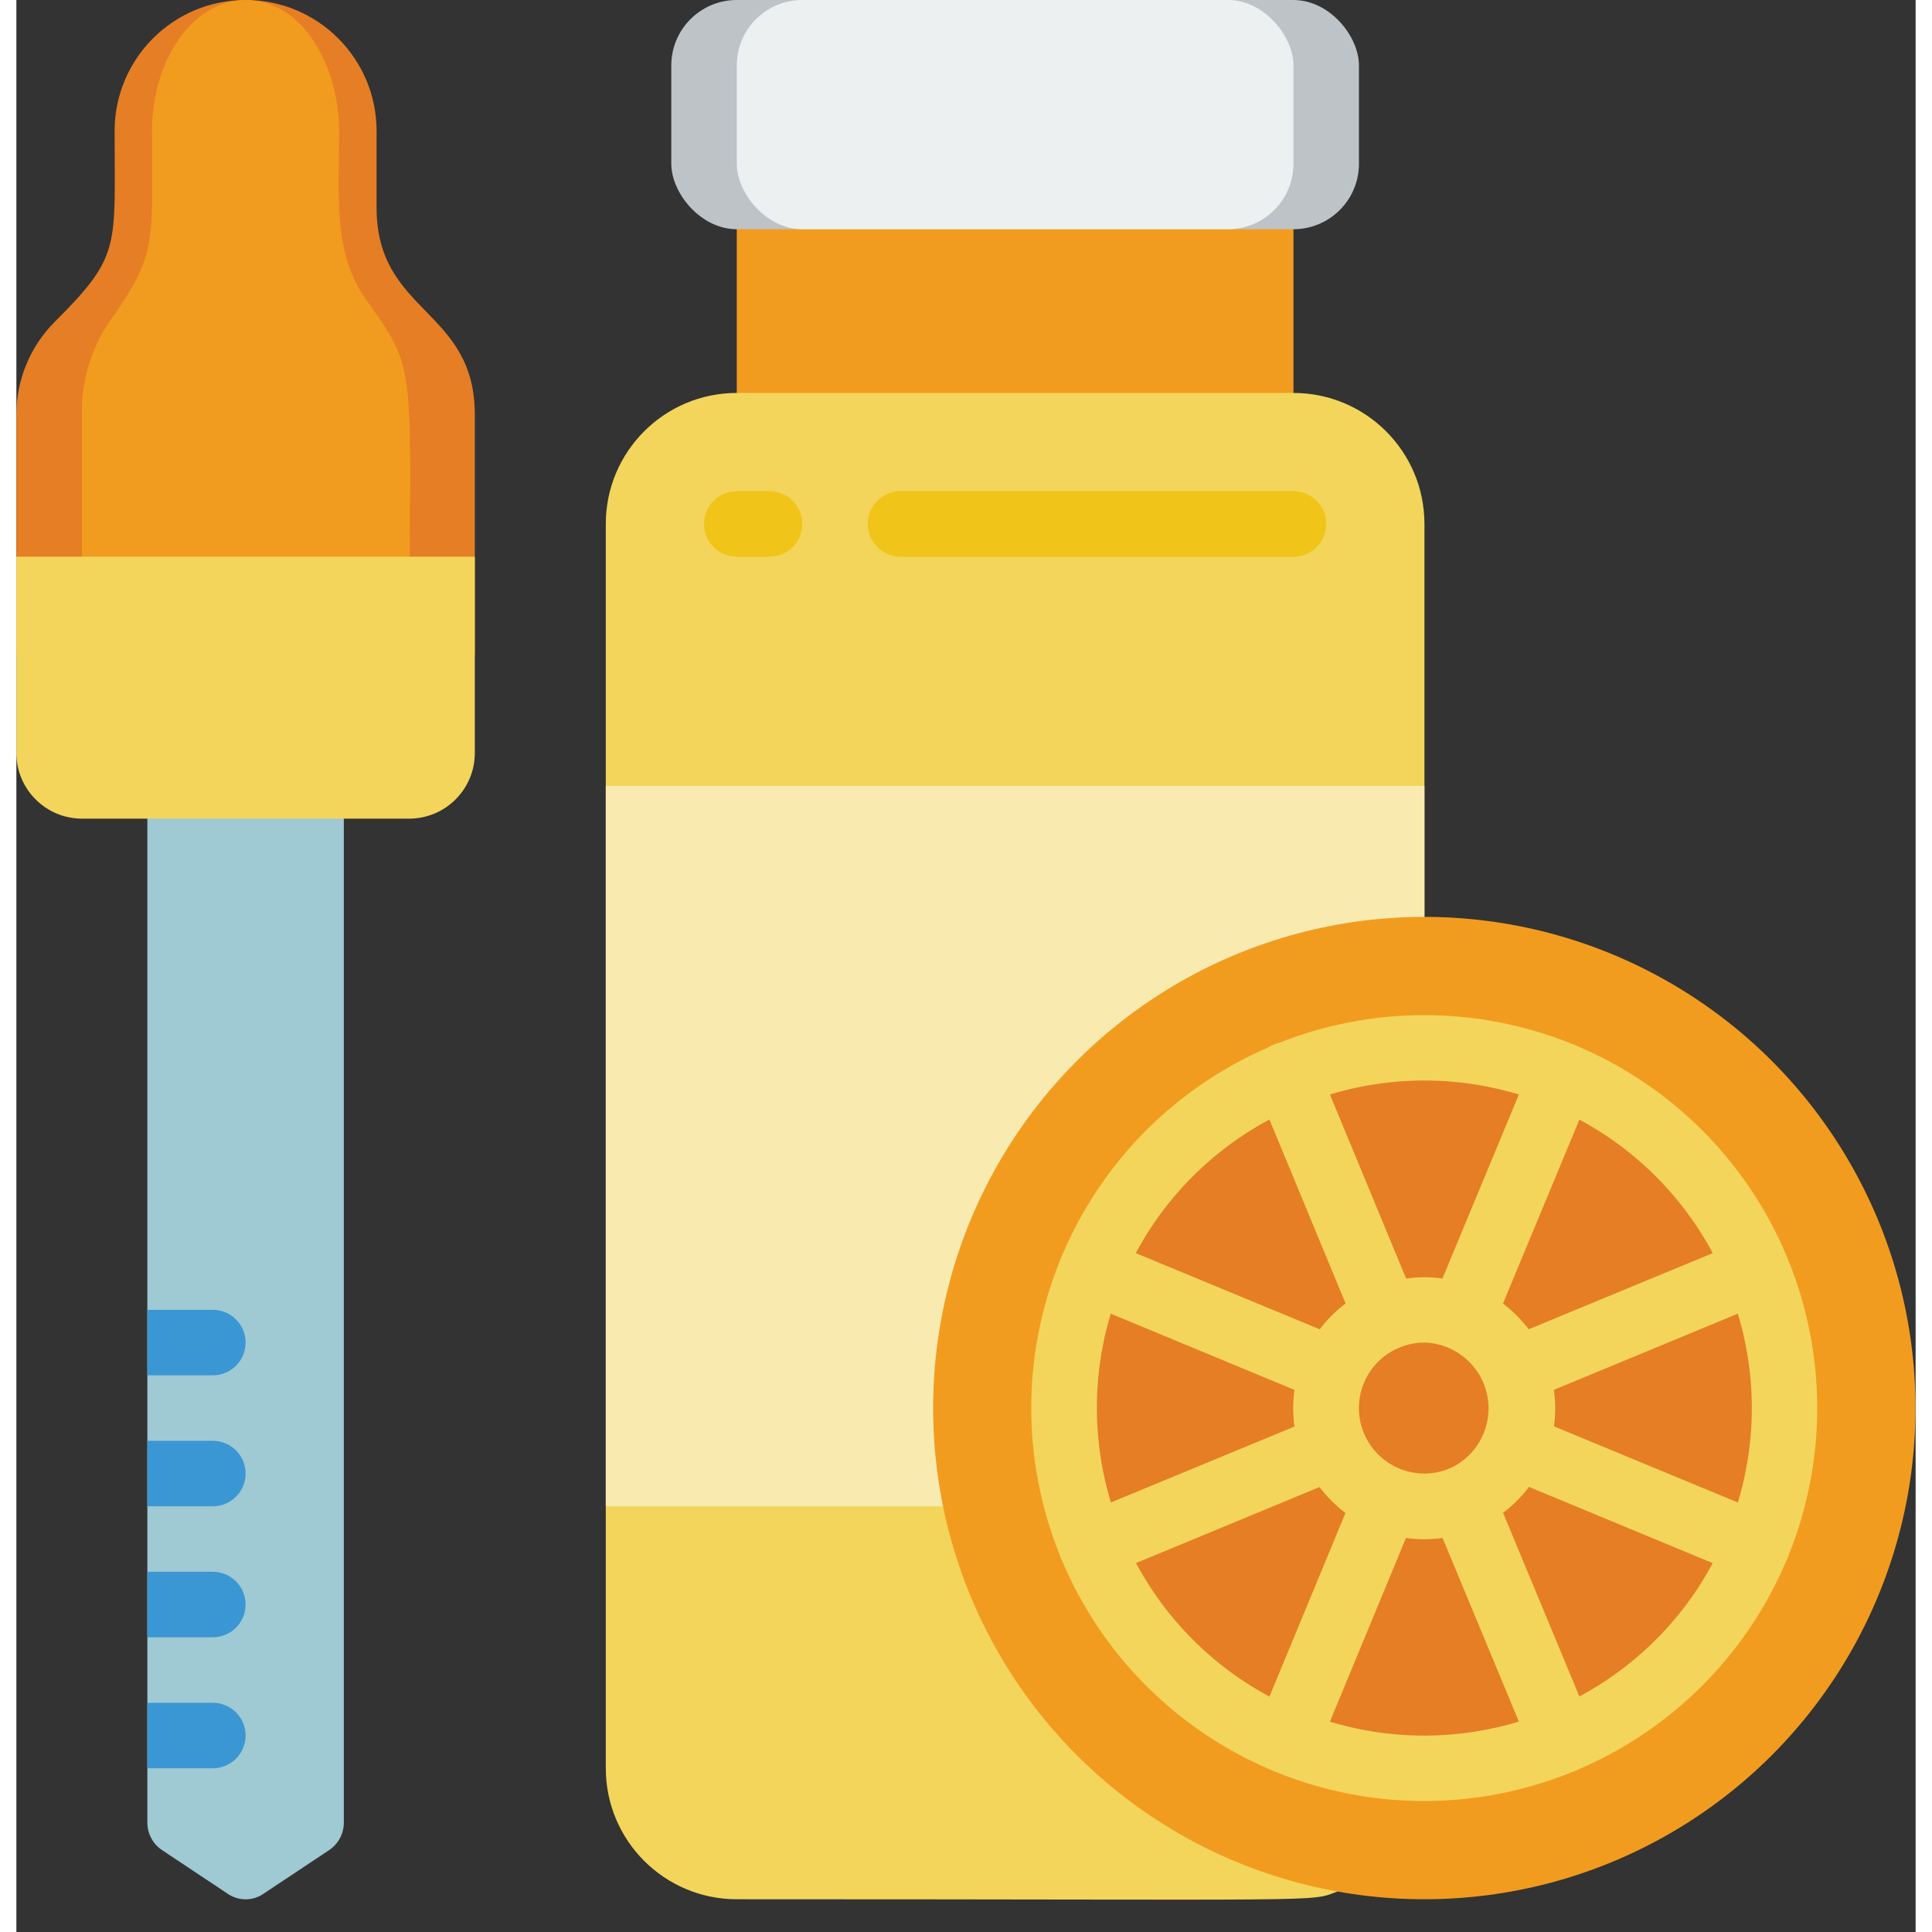 <svg height="512" viewBox="0 0 58 59" width="512" xmlns="http://www.w3.org/2000/svg"><rect x="0" y="0" width="58" height="59" fill="#333333" stroke="none"/><g id="007---Citrus-Pipette-Drops" fill="none"><path id="Rectangle-path" d="m22 5h17v9h-17z" fill="#f29c1f"/><path id="Shape" d="m40.35 57.76c-.878.334.075.24-18.35.24-2.209 0-4-1.791-4-4v-38c0-2.209 1.791-4 4-4h17c2.209 0 4 1.791 4 4v12z" fill="#f3d55b"/><path id="Rectangle-path" d="m18 24h25v22h-25z" fill="#f9eab0"/><circle id="Oval" cx="42.996" cy="43" fill="#f29c1f" r="15"/><circle id="Oval" cx="43" cy="43" fill="#e57e25" r="11"/><path id="Shape" d="m10 23v32.67c-.003.334-.172.645-.45.83l-2 1.33c-.331.23-.769.23-1.1 0l-2-1.33c-.278-.185-.447-.496-.45-.83v-32.67z" fill="#9fc9d3"/><path id="Shape" d="m14 12.66v7.34h-14l0-7.34c-.001-1.061.42-2.079 1.17-2.83 2.036-2.03 1.83-2.261 1.83-5.83 0-2.209 1.791-4 4-4s4 1.791 4 4v2.34c0 3.242 3 3.084 3 6.32z" fill="#e57e25"/><path id="Shape" d="m12 20h-10v-7.34c-.017-1.007.275-1.994.836-2.83 1.488-2.083 1.307-2.403 1.307-5.83 0-2.21 1.278-4 2.857-4 1.77 0 2.857 2.066 2.857 4 0 2.019-.2 3.718.836 5.17 1.62 2.268 1.307 1.882 1.307 10.83z" fill="#f29c1f"/><path id="Shape" d="m14 17v6c-.003 1.103-.897 1.997-2 2h-10c-1.103-.003-1.997-.897-2-2v-6z" fill="#f3d55b"/><path id="Shape" d="m7 45c0 .552-.448 1-1 1h-2v-2h2c.552 0 1 .448 1 1z" fill="#3b97d3"/><path id="Shape" d="m7 41c0 .552-.448 1-1 1h-2v-2h2c.552 0 1 .448 1 1z" fill="#3b97d3"/><path id="Shape" d="m7 49c0 .552-.448 1-1 1h-2v-2h2c.552 0 1 .448 1 1z" fill="#3b97d3"/><path id="Shape" d="m7 53c0 .552-.448 1-1 1h-2v-2h2c.552 0 1 .448 1 1z" fill="#3b97d3"/><rect id="Rectangle-path" fill="#bdc3c7" height="7" rx="2" width="21" x="20"/><rect id="Rectangle-path" fill="#ecf0f1" height="7" rx="2" width="17" x="22"/><g fill="#f3d55b"><path id="Shape" d="m42.98 55c-5.284-.006-9.943-3.468-11.473-8.526s.429-10.522 4.825-13.455c4.395-2.933 10.193-2.646 14.277.707s5.494 8.984 3.471 13.866c-1.863 4.485-6.243 7.409-11.1 7.408zm-3.811-2.761c5.102 2.113 10.952-.31 13.065-5.412 2.113-5.102-.309-10.952-5.412-13.066-5.102-2.114-10.952.309-13.066 5.412-2.105 5.103.315 10.947 5.412 13.066z"/><path id="Shape" d="m44.14 41.23c-.334 0-.647-.167-.832-.445s-.22-.631-.092-.939l3.07-7.39c.212-.51.798-.752 1.308-.54.51.212.752.798.54 1.308l-3.071 7.39c-.155.373-.519.616-.923.616z"/><path id="Shape" d="m38.79 54.161c-.334 0-.646-.167-.832-.444-.186-.278-.22-.63-.092-.939l3.06-7.39c.223-.49.795-.716 1.292-.51s.743.769.555 1.274l-3.059 7.39c-.154.374-.519.619-.924.619z"/><path id="Shape" d="m53.16 48.21c-.285 0 .287.2-7.773-3.136-.33-.137-.562-.439-.609-.793-.047-.354.099-.706.383-.924.283-.218.661-.267.991-.131l7.391 3.06c.441.182.692.651.598 1.119s-.504.805-.981.805z"/><path id="Shape" d="m40.22 42.851c-.286 0 .288.2-7.773-3.137-.51-.212-.753-.797-.541-1.307.212-.51.797-.753 1.307-.541l7.39 3.06c.442.182.694.651.601 1.12-.093.469-.506.806-.984.805z"/><path id="Shape" d="m41.85 41.23c-.405-0-.769-.244-.924-.618l-3.06-7.39c-.144-.332-.098-.715.121-1.003.219-.288.575-.435.933-.386s.661.288.794.625l3.059 7.39c.127.308.093.66-.093.937-.185.277-.497.444-.83.445z"/><path id="Shape" d="m47.21 54.161c-.404 0-.769-.243-.924-.617l-3.07-7.39c-.212-.51.029-1.095.539-1.308.51-.212 1.095.029 1.308.539l3.071 7.39c.129.309.095.662-.091.94-.186.278-.498.445-.833.445z"/><path id="Shape" d="m45.76 42.851c-.478.001-.89-.336-.983-.805-.093-.469.159-.938.601-1.12l7.4-3.06c.508-.2 1.082.044 1.29.549.208.504-.026 1.082-.526 1.299-8.057 3.332-7.5 3.137-7.782 3.137z"/><path id="Shape" d="m32.83 48.21c-.477-0-.888-.337-.98-.805-.093-.468.158-.936.598-1.119l7.4-3.06c.506-.194 1.075.051 1.282.552.207.501-.023 1.076-.519 1.296-8.056 3.332-7.499 3.136-7.781 3.136z"/></g><path id="Shape" d="m23 17h-1c-.552 0-1-.448-1-1s.448-1 1-1h1c.552 0 1 .448 1 1s-.448 1-1 1z" fill="#f0c419"/><path id="Shape" d="m39 17h-12c-.552 0-1-.448-1-1s.448-1 1-1h12c.552 0 1 .448 1 1s-.448 1-1 1z" fill="#f0c419"/><path id="Shape" d="m39.3 41.47c.695-1.671 2.424-2.668 4.218-2.43s3.205 1.65 3.441 3.444c.236 1.794-.762 3.523-2.434 4.217-1.496.62-3.217.278-4.362-.868s-1.486-2.867-.864-4.362zm3.7-.47c-.809-.001-1.539.486-1.849 1.233-.31.747-.14 1.608.432 2.18.572.572 1.432.744 2.18.435.859-.382 1.339-1.307 1.156-2.229-.183-.922-.98-1.594-1.919-1.619z" fill="#f3d55b"/></g></svg>